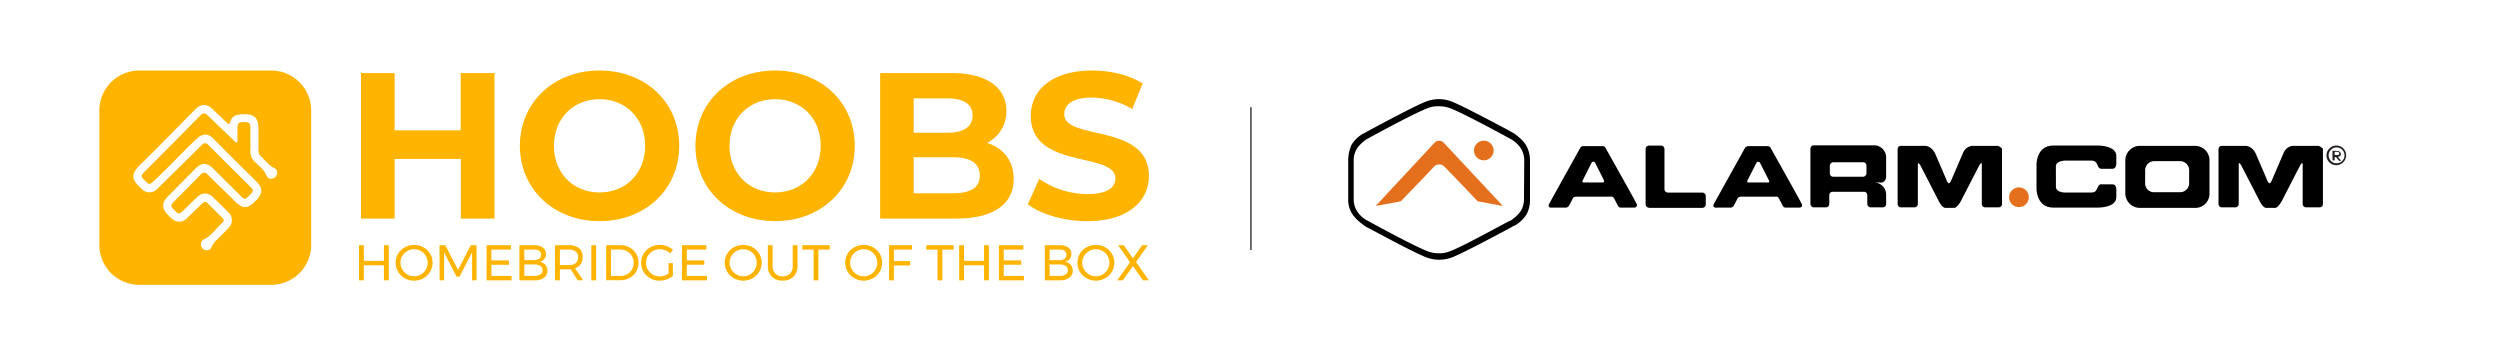 <svg xmlns="http://www.w3.org/2000/svg" viewBox="0 0 1400 200"><defs><style>.cls-1{fill:#feb400;}.cls-2{fill:none;stroke:#5f5f60;stroke-miterlimit:10;}.cls-3{fill:#e4701e;}.cls-4{fill:#231f20;}</style></defs><title>HOOBS_x_alarmdotcom</title><g id="HOOBS_LOGO" data-name="HOOBS LOGO"><path class="cls-1" d="M152.1,39.5H77.79A22.36,22.36,0,0,0,55.63,61.92v75.16A22.36,22.36,0,0,0,77.79,159.5H152.1a22.36,22.36,0,0,0,22.16-22.42V61.92A22.36,22.36,0,0,0,152.1,39.5Zm3,57.94a3.11,3.11,0,0,1-2.65,2.53,2.6,2.6,0,0,1-3.1-1.4c-1.22-3.28-3.9-5.27-6.23-7.51a8.46,8.46,0,0,1-2.91-7.15c.14-1.83,0-3.69,0-5.53h0c0-2.46,0-4.92,0-7.38,0-2.23-1.38-2.65-3.19-2.61s-3.9-.31-4,2.45c-.1,2.23,0,4.46-.08,6.69,0,.73.37,1.78-.35,2.14s-1.23-.67-1.74-1.16c-4.88-4.62-9.77-9.23-14.57-13.94-1.48-1.45-2.59-1.42-4,0q-15.85,16.1-31.81,32.1c-1.39,1.39-1.57,2.51,0,3.79.35.3.64.66,1,1,2.09,2.07,2.41,2,4.64-.06C93,95,99.53,88.09,106.27,81.43c1.41-1.39,2.91-2.7,4.35-4.06,2.71-2.57,5.82-2.66,8.51-.05,2.91,2.82,5.7,5.76,8.57,8.62,5.31,5.28,10.67,10.51,16,15.81,3.49,3.48,3.44,6.58,0,10.12-5.42,5.51-7.54,5.49-13,0-4.76-4.75-9.64-9.38-14.39-14.14-1.49-1.5-2.61-1.35-4,.1q-7.6,7.8-15.34,15.48c-1.35,1.33-1.35,2.43,0,3.68.5.47,1,.95,1.45,1.47,1.22,1.37,2.35,1.36,3.67,0,2.7-2.7,5.48-5.32,8.23-8s6-2.78,8.74-.2q4.59,4.32,9,8.83a5.89,5.89,0,0,1,0,8.48c-2,2.19-4.18,4.25-6.27,6.38a12.38,12.38,0,0,0-3.29,4.33,2.74,2.74,0,0,1-3.12,1.82,3,3,0,0,1-2.73-2.41,3.1,3.1,0,0,1,1.61-3.71c4.35-2.08,6.84-6.22,10.3-9.28a1.59,1.59,0,0,0,0-2.6c-2.75-2.76-5.49-5.53-8.25-8.28-1.11-1.12-2.13-.82-3.16.2-2.73,2.67-5.51,5.3-8.24,8s-5.82,2.83-8.75.39c-.76-.64-1.45-1.37-2.14-2.08-3.52-3.61-3.54-6.78,0-10.34q7.74-7.83,15.5-15.64c3.3-3.31,6.41-3.34,9.74-.08Q127,102,134.8,109.74c2.23,2.18,2.48,2.15,5.12-.54,2.23-2.28,2.26-2.62.05-4.83-7.74-7.72-15.51-15.4-23.22-23.15-1.31-1.32-2.34-1.41-3.65-.11-3.57,3.56-7.18,7.08-10.77,10.62q-7.11,7-14.23,14a5.85,5.85,0,0,1-8.58.2c-5.65-5.14-7-7.85-.5-14.2,10.21-9.89,20.08-20.14,30.09-30.24,3.58-3.6,6.67-3.61,10.25-.1,2.46,2.4,5,4.74,7.44,7.14,1,1,1.69,1.58,2.23-.45a5.07,5.07,0,0,1,4.41-3.82,22.64,22.64,0,0,1,2.72-.31c6.33-.17,8.55,2,8.57,8.43,0,3.85,0,7.69,0,11.54a4.59,4.59,0,0,0,1.57,3.87c2.46,2.13,4.24,5,7.44,6.32A2.8,2.8,0,0,1,155.13,97.44Z"/><path class="cls-1" d="M276.93,40.9v81.53H258.06V89H221v33.43H202.15V40.9H221V73h37V40.9Zm14.21,40.76c0-24.22,18.87-42.16,44.61-42.16s44.61,17.82,44.61,42.16-19,42.17-44.61,42.17S291.14,105.89,291.14,81.66Zm70.12,0c0-15.49-10.95-26.09-25.51-26.09s-25.51,10.6-25.51,26.09,10.95,26.1,25.51,26.1S361.26,97.15,361.26,81.66Zm28.19,0c0-24.22,18.87-42.16,44.61-42.16s44.61,17.82,44.61,42.16-19,42.17-44.61,42.17S389.45,105.89,389.45,81.66Zm70.12,0c0-15.49-10.95-26.09-25.51-26.09s-25.51,10.6-25.51,26.09,10.95,26.1,25.51,26.1S459.57,97.15,459.57,81.66Zm108.09,18.52c0,14.1-11.18,22.25-32.61,22.25H492.88V40.9h39.84c20.38,0,30.87,8.5,30.87,21.2A19.59,19.59,0,0,1,552.75,80C561.84,82.94,567.66,89.93,567.66,100.18Zm-56-45.07V74.33h18.75c9.2,0,14.21-3.27,14.21-9.67s-5-9.55-14.21-9.55Zm37,43.09c0-6.87-5.24-10.13-15-10.13h-22v20.15h22C543.44,108.22,548.68,105.19,548.68,98.2Zm26.9,16.19L582,100.18a47.94,47.94,0,0,0,26.91,8.51c11.18,0,15.72-3.73,15.72-8.74,0-15.26-47.4-4.77-47.4-35.06,0-13.86,11.18-25.39,34.36-25.39,10.25,0,20.73,2.45,28.3,7.22l-5.82,14.33a46.07,46.07,0,0,0-22.6-6.41C600.28,54.64,596,58.83,596,64c0,15,47.4,4.66,47.4,34.59,0,13.63-11.29,25.28-34.59,25.28C595.85,123.83,582.81,120,575.58,114.39Z"/><path class="cls-1" d="M201.05,137.31h2.7v8.77H215v-8.77h2.72V157H215v-8.45H203.75V157h-2.7Z"/><path class="cls-1" d="M237.12,138.47a9.83,9.83,0,0,1,3.75,3.6,9.61,9.61,0,0,1,1.38,5.05,9.75,9.75,0,0,1-1.38,5.07,9.89,9.89,0,0,1-3.75,3.65,10.87,10.87,0,0,1-10.42,0,10,10,0,0,1-3.75-3.65,9.84,9.84,0,0,1-1.37-5.07,9.69,9.69,0,0,1,1.37-5.05,10,10,0,0,1,3.74-3.6,11,11,0,0,1,10.43,0Zm-9,2.1a7.74,7.74,0,0,0-2.8,2.74,7.5,7.5,0,0,0,0,7.62,7.67,7.67,0,0,0,2.8,2.77,7.33,7.33,0,0,0,3.8,1,7.21,7.21,0,0,0,3.78-1,7.61,7.61,0,0,0,2.75-2.77,7.56,7.56,0,0,0,0-7.62,7.68,7.68,0,0,0-2.75-2.74,7.38,7.38,0,0,0-3.78-1A7.5,7.5,0,0,0,228.14,140.57Z"/><path class="cls-1" d="M246.12,137.31h3.21l7.19,13.82,7.13-13.82h3.23V157h-2.53l0-15.7-7,13.63h-1.66l-7-13.63V157h-2.5Z"/><path class="cls-1" d="M272.5,137.31h13.64v2.45H275.19v6.06H285v2.45h-9.8v6.26h11.29V157h-14Z"/><path class="cls-1" d="M304,138.62a4.27,4.27,0,0,1,1.73,3.61,4.39,4.39,0,0,1-.95,2.85,4.63,4.63,0,0,1-2.62,1.56,5.09,5.09,0,0,1,3.22,1.64,4.87,4.87,0,0,1,1.17,3.33,4.65,4.65,0,0,1-1.9,3.94,8.54,8.54,0,0,1-5.24,1.42h-8.54V137.31h8.4A7.68,7.68,0,0,1,304,138.62Zm-2,6.26a2.6,2.6,0,0,0,1-2.2,2.53,2.53,0,0,0-1-2.16,4.41,4.41,0,0,0-2.82-.73h-5.56v5.87h5.56A4.47,4.47,0,0,0,301.91,144.88Zm.61,8.79a2.76,2.76,0,0,0,1.23-2.4,2.67,2.67,0,0,0-1.23-2.33,6.06,6.06,0,0,0-3.43-.84h-5.56v6.4h5.56A5.83,5.83,0,0,0,302.52,153.67Z"/><path class="cls-1" d="M323.52,157l-3.9-6.17c-.45,0-.81,0-1.1,0h-5V157h-2.7V137.31h7.69A8.71,8.71,0,0,1,324.3,139a6.1,6.1,0,0,1,2,4.9,7,7,0,0,1-1.11,4,6.27,6.27,0,0,1-3.18,2.36l4.57,6.65Zm-5-8.56a6,6,0,0,0,3.88-1.11,4,4,0,0,0,1.35-3.27,3.84,3.84,0,0,0-1.35-3.19,6.08,6.08,0,0,0-3.88-1.08h-5v8.65Z"/><path class="cls-1" d="M331.13,137.31h2.7V157h-2.7Z"/><path class="cls-1" d="M352.63,138.59a9.36,9.36,0,0,1,3.64,3.53,10.19,10.19,0,0,1,0,10,9.51,9.51,0,0,1-3.67,3.53,10.67,10.67,0,0,1-5.22,1.27h-7.92V137.31h8A10.55,10.55,0,0,1,352.63,138.59Zm-1.4,15a7,7,0,0,0,2.64-2.64,7.34,7.34,0,0,0,1-3.76,7.43,7.43,0,0,0-1-3.79,7.13,7.13,0,0,0-2.69-2.65,7.43,7.43,0,0,0-3.77-1h-5.26v14.77h5.37A7.34,7.34,0,0,0,351.23,153.57Z"/><path class="cls-1" d="M374.41,147.37h2.39v7.22a12.08,12.08,0,0,1-3.48,1.88,11.82,11.82,0,0,1-4,.7,10.37,10.37,0,0,1-5.2-1.33,10,10,0,0,1-3.72-3.65,9.83,9.83,0,0,1-1.36-5.07,9.69,9.69,0,0,1,1.37-5.05,10,10,0,0,1,3.77-3.6,10.72,10.72,0,0,1,5.28-1.32,11.27,11.27,0,0,1,4,.73,10.6,10.6,0,0,1,3.38,2l-1.54,2a8.73,8.73,0,0,0-5.84-2.31,7.72,7.72,0,0,0-3.88,1,7.54,7.54,0,0,0-2.79,2.76,7.32,7.32,0,0,0-1,3.82,7.42,7.42,0,0,0,1,3.83,7.7,7.7,0,0,0,6.69,3.8,8.27,8.27,0,0,0,2.51-.4,9.26,9.26,0,0,0,2.37-1.14Z"/><path class="cls-1" d="M381.91,137.31h13.65v2.45H384.61v6.06h9.8v2.45h-9.8v6.26H395.9V157h-14Z"/><path class="cls-1" d="M421.41,138.47a10,10,0,0,1,3.75,3.6,9.61,9.61,0,0,1,1.38,5.05,9.75,9.75,0,0,1-1.38,5.07,10,10,0,0,1-3.75,3.65,10.87,10.87,0,0,1-10.42,0,10,10,0,0,1-3.75-3.65,9.75,9.75,0,0,1-1.37-5.07,9.6,9.6,0,0,1,1.37-5.05,10,10,0,0,1,3.74-3.6,11,11,0,0,1,10.43,0Zm-9,2.1a7.71,7.71,0,0,0-2.79,2.74,7.5,7.5,0,0,0,0,7.62,7.64,7.64,0,0,0,2.79,2.77,7.36,7.36,0,0,0,3.81,1,7.21,7.21,0,0,0,3.78-1,7.61,7.61,0,0,0,2.75-2.77,7.63,7.63,0,0,0,0-7.62,7.68,7.68,0,0,0-2.75-2.74,7.38,7.38,0,0,0-3.78-1A7.54,7.54,0,0,0,412.42,140.57Z"/><path class="cls-1" d="M434.19,153.2a5.53,5.53,0,0,0,4.14,1.53,5.45,5.45,0,0,0,4.1-1.53,5.86,5.86,0,0,0,1.49-4.26V137.31h2.7v11.63a8.13,8.13,0,0,1-2.21,6,8.24,8.24,0,0,1-6.08,2.19,8.34,8.34,0,0,1-6.12-2.19,8.09,8.09,0,0,1-2.22-6V137.31h2.7v11.63A5.83,5.83,0,0,0,434.19,153.2Z"/><path class="cls-1" d="M449.29,137.31h15.36v2.48H458.3V157h-2.7V139.79h-6.31Z"/><path class="cls-1" d="M488.9,138.47a10,10,0,0,1,3.75,3.6,9.69,9.69,0,0,1,1.37,5.05,9.84,9.84,0,0,1-1.37,5.07,10,10,0,0,1-3.75,3.65,10.87,10.87,0,0,1-10.42,0,10,10,0,0,1-3.75-3.65,9.75,9.75,0,0,1-1.38-5.07,9.61,9.61,0,0,1,1.38-5.05,10,10,0,0,1,3.73-3.6,11,11,0,0,1,10.44,0Zm-9,2.1a7.71,7.71,0,0,0-2.79,2.74,7.5,7.5,0,0,0,0,7.62,7.64,7.64,0,0,0,2.79,2.77,7.36,7.36,0,0,0,3.81,1,7.2,7.2,0,0,0,3.77-1,7.64,7.64,0,0,0,2.76-2.77,7.63,7.63,0,0,0,0-7.62,7.71,7.71,0,0,0-2.76-2.74,7.37,7.37,0,0,0-3.77-1A7.54,7.54,0,0,0,479.91,140.57Z"/><path class="cls-1" d="M497.9,137.31h12.8l0,2.45H500.59v6.46h9.08v2.44h-9.08V157H497.9Z"/><path class="cls-1" d="M518.68,137.31H534v2.48H527.7V157H525V139.79h-6.32Z"/><path class="cls-1" d="M537.13,137.31h2.7v8.77h11.23v-8.77h2.72V157h-2.72v-8.45H539.83V157h-2.7Z"/><path class="cls-1" d="M559.4,137.31h13.65v2.45H562.1v6.06h9.8v2.45h-9.8v6.26h11.29V157h-14Z"/><path class="cls-1" d="M598.23,138.62a4.27,4.27,0,0,1,1.73,3.61,4.35,4.35,0,0,1-1,2.85,4.64,4.64,0,0,1-2.61,1.56,5,5,0,0,1,3.21,1.64,4.87,4.87,0,0,1,1.17,3.33,4.63,4.63,0,0,1-1.9,3.94,8.53,8.53,0,0,1-5.23,1.42H585.1V137.31h8.4A7.68,7.68,0,0,1,598.23,138.62Zm-2.05,6.26a2.63,2.63,0,0,0,1-2.2,2.55,2.55,0,0,0-1-2.16,4.44,4.44,0,0,0-2.82-.73H587.8v5.87h5.56A4.5,4.5,0,0,0,596.18,144.88Zm.6,8.79a2.74,2.74,0,0,0,1.24-2.4,2.66,2.66,0,0,0-1.24-2.33,6,6,0,0,0-3.42-.84H587.8v6.4h5.56A5.78,5.78,0,0,0,596.78,153.67Z"/><path class="cls-1" d="M618.9,138.47a10,10,0,0,1,3.75,3.6,9.69,9.69,0,0,1,1.37,5.05,9.84,9.84,0,0,1-1.37,5.07,10,10,0,0,1-3.75,3.65,10.87,10.87,0,0,1-10.42,0,10,10,0,0,1-3.75-3.65,9.75,9.75,0,0,1-1.38-5.07,9.61,9.61,0,0,1,1.38-5.05,10,10,0,0,1,3.74-3.6,11,11,0,0,1,10.43,0Zm-9,2.1a7.71,7.71,0,0,0-2.79,2.74,7.5,7.5,0,0,0,0,7.62,7.64,7.64,0,0,0,2.79,2.77,7.36,7.36,0,0,0,3.81,1,7.2,7.2,0,0,0,3.77-1,7.64,7.64,0,0,0,2.76-2.77,7.63,7.63,0,0,0,0-7.62,7.71,7.71,0,0,0-2.76-2.74,7.37,7.37,0,0,0-3.77-1A7.54,7.54,0,0,0,609.91,140.57Z"/><path class="cls-1" d="M626.13,137.31h3.15l5.16,7.34,5.2-7.34h3.17l-6.65,9.44L643.37,157h-3.23l-5.7-7.95L628.8,157h-3.18l7.19-10.11Z"/></g><g id="Stroke"><line class="cls-2" x1="700.5" y1="60" x2="700.5" y2="140"/></g><g id="alarm_dot_com" data-name="alarm dot com"><path d="M916.64,114.43c-.45-1.23-17.6-31.69-17.6-31.69a1.88,1.88,0,0,0-1.68-.91h-11a1.7,1.7,0,0,0-1.38.91s-17.14,30.77-17.6,31.69c-.77,2.14,1.68,1.84,1.68,1.84h8.12a3.05,3.05,0,0,0,1.37-.92s2.15-4,2.3-4.44a2.57,2.57,0,0,1,1.68-.77H902.1a1.56,1.56,0,0,1,1.69.77c.3.46,2.29,4.44,2.29,4.44a2.16,2.16,0,0,0,1.38.92h8.11C914.81,116.27,917.1,116.27,916.64,114.43Zm-19-12.25h-11s-.91,0-.3-1.22c.46-.92,5-9.95,5-9.95a1.15,1.15,0,0,1,1.84,0s4.59,9,5,9.95C898.58,102.18,897.67,102.18,897.67,102.18Z"/><path d="M923.38,116.27a1.87,1.87,0,0,1-1.84-1.84V83.36a2,2,0,0,1,1.84-1.84h6.89a2,2,0,0,1,1.83,1.84V106a2,2,0,0,0,1.84,1.84h19.44a2,2,0,0,1,1.84,1.83v4.9a2,2,0,0,1-1.84,1.84H923.23v-.15Z"/><path d="M1009.09,114.43c-.46-1.23-17.6-31.69-17.6-31.69a1.88,1.88,0,0,0-1.68-.91H978.94a2.6,2.6,0,0,0-1.68.91s-17.15,30.77-17.6,31.69c-.77,2.14,1.68,1.84,1.68,1.84h8.11a3,3,0,0,0,1.38-.92s2.14-4,2.29-4.44a2.6,2.6,0,0,1,1.69-.77H994.4a1.55,1.55,0,0,1,1.68.77c.31.46,2.3,4.44,2.3,4.44a2.16,2.16,0,0,0,1.38.92h8.11C1007.41,116.27,1009.71,116.27,1009.09,114.43Zm-18.82-12.25H978.94s-.92,0-.31-1.22c.46-.92,5.06-9.95,5.06-9.95a1.56,1.56,0,0,1,.91-.46,1.61,1.61,0,0,1,.92.46s4.59,9,5.05,9.95C991.19,102.18,990.27,102.18,990.27,102.18Z"/><path d="M1056.24,98.82V88.1a6.79,6.79,0,0,0-6.74-6.73h-33.82a2,2,0,0,0-1.84,1.83v31.08a2,2,0,0,0,1.84,1.83h6.88a1.86,1.86,0,0,0,1.84-1.83v-5.06a1.86,1.86,0,0,1,1.84-1.83h17.6a1.86,1.86,0,0,1,1.84,1.83v5.06a2,2,0,0,0,1.83,1.83h6.89a1.86,1.86,0,0,0,1.84-1.83v-5.36a6.8,6.8,0,0,0-6.74-6.74h3.06C1054.71,102.64,1056.24,101,1056.24,98.82Zm-31.53-6.13a2,2,0,0,1,1.83-1.83h16.84a1.86,1.86,0,0,1,1.84,1.83v4.44a2,2,0,0,1-1.84,1.84h-16.84a1.86,1.86,0,0,1-1.83-1.84Z"/><path d="M1118.38,81.67h-13.47s-4-.3-5.82,4.44l-6,13.93s-.91,2.6-1.68,2.6-1.68-2.6-1.68-2.6l-6-13.93c-2.15-4.59-5.82-4.44-5.82-4.44H1064.5a1.86,1.86,0,0,0-1.83,1.84v30.77a1.86,1.86,0,0,0,1.83,1.83h7.66a1.86,1.86,0,0,0,1.83-1.83V92.08c0-1.84,1.38.46,1.38.46l10.41,20.2c1.83,3.68,3.52,3.68,3.52,3.68h5.2s1.38,0,3.52-3.68l10.41-20.2s1.38-2.3,1.38-.46v22.2a1.86,1.86,0,0,0,1.83,1.83h7.66a1.85,1.85,0,0,0,1.83-1.83V83.2C1120.22,82.44,1119.45,81.67,1118.38,81.67Z"/><path d="M1229.35,81.67h-31.07a8.21,8.21,0,0,0-8.11,7.81v18.83a8.22,8.22,0,0,0,7.8,8.11h31.53a7.91,7.91,0,0,0,7.81-8.11V89.48A8.08,8.08,0,0,0,1229.35,81.67Zm-8.42,8.57a5.1,5.1,0,0,1,5,5.06v7.34a5.06,5.06,0,0,1-4.9,5h-14.84a4.87,4.87,0,0,1-4.9-5V95.3a5.1,5.1,0,0,1,5.05-5.06Z"/><path d="M1297.92,81.67h-13.47s-4-.3-5.82,4.44l-6,13.93s-.92,2.6-1.69,2.6-1.68-2.6-1.68-2.6l-6-13.93c-2.14-4.59-5.82-4.44-5.82-4.44H1244.2a1.87,1.87,0,0,0-1.84,1.84v30.77a1.86,1.86,0,0,0,1.84,1.83h7.65a1.86,1.86,0,0,0,1.84-1.83V92.08c0-1.84,1.37.46,1.37.46l10.41,20.2c1.84,3.68,3.52,3.68,3.52,3.68h5.21s1.37,0,3.52-3.68l10.4-20.2s1.38-2.3,1.38-.46v22.2a1.86,1.86,0,0,0,1.84,1.83H1299a1.86,1.86,0,0,0,1.84-1.83V83.2C1299.76,82.44,1299,81.67,1297.92,81.67Z"/><path class="cls-3" d="M1125.11,110.45a5.51,5.51,0,1,1,5.51,5.51A5.4,5.4,0,0,1,1125.11,110.45Z"/><path d="M1151.29,93.15c0-3.06,4.9-3.21,4.9-3.21h15c2.75,0,3.06,1.84,3.67,3.21.76,1.38,1.68,1.38,1.68,1.38H1183c2.3,0,2.14-3.21,2.14-3.21v-4c0-5.82-9.94-5.82-9.94-5.82h-25.41c-9.34,0-9.34,10.41-9.34,10.41v13.93s0,10.41,9.34,10.41h25.41s9.94,0,9.94-5.82v-4s.31-3.21-2.14-3.21h-6.43s-.92-.31-1.68,1.37c-.77,1.38-.92,3.22-3.67,3.22h-15s-4.9,0-4.9-3.22Z"/><path class="cls-4" d="M1313.84,87a5.59,5.59,0,0,1-5.51,5.51,5.48,5.48,0,0,1-5.51-5.51,5.59,5.59,0,0,1,5.51-5.51A5.49,5.49,0,0,1,1313.84,87Zm-.92,0a4.44,4.44,0,1,0-4.44,4.44A4.44,4.44,0,0,0,1312.92,87Zm-4.13-2.45a1.94,1.94,0,0,1,2.14,1.69c0,.91-.76,1.37-1.68,1.68l1.83,2.14h-1.22L1308.18,88h-.77v1.84h-1.22V84.43h2.29v.15Zm-1.38.61v1.69h1.38c.76,0,1.22-.31,1.22-.92,0-.46-.46-.92-1.22-.92h-1.38Z"/><path class="cls-3" d="M808.43,79.84h0a3.6,3.6,0,0,0-5,0l-33.06,35.51,14.08-2.61S799.71,97,802.92,93.46A3.85,3.85,0,0,1,806,92.08,4,4,0,0,1,809,93.46c3.22,3.21,18.52,19.28,18.52,19.28l14.08,2.61Z"/><path d="M856.8,111.67v-22a17.49,17.49,0,0,0-2.14-8.26c-2.61-4.14-6.74-6.43-6.74-6.74A24.2,24.2,0,0,1,844.86,73c-7.81-4.13-26.48-14.08-32.14-16.23A21,21,0,0,0,806,55.5h-.3a21.8,21.8,0,0,0-6.74,1.22C793.12,58.87,774.6,68.82,766.8,73c-1.69.92-2.76,1.68-3.22,1.68a18.79,18.79,0,0,0-6.73,6.43A22.22,22.22,0,0,0,755,89.33v22a14.46,14.46,0,0,0,2.15,8.26c2.6,4.14,6.73,6.43,6.73,6.74a31.45,31.45,0,0,0,3.06,1.68c7.81,4.13,26.17,14.08,32.14,16.23a21,21,0,0,0,6.74,1.22h.3a21.8,21.8,0,0,0,6.74-1.22c5.82-2.15,24.34-12.1,32.14-16.23,1.69-.92,2.76-1.68,3.22-1.68a18.79,18.79,0,0,0,6.73-6.43A17,17,0,0,0,856.8,111.67Zm-3.37,0a12.62,12.62,0,0,1-1.68,6.28c-1.69,2.75-4.9,4.9-5.36,5.36-.31,0-.46.3-1.22.46C822.51,136,814.4,140,811.34,140.91a14,14,0,0,1-5.51.92h-.31a17.45,17.45,0,0,1-5.51-.92c-4-1.38-15.92-7.35-33.82-17.14a4.15,4.15,0,0,0-.92-.46,15.74,15.74,0,0,1-5.51-5.36,12.56,12.56,0,0,1-1.69-6.28v-22a12.55,12.55,0,0,1,1.69-6.27c1.68-2.76,4.9-4.9,5.35-5.36.31,0,.46-.31.92-.46,17.91-9.8,29.85-15.76,33.83-17.14a13.83,13.83,0,0,1,5.51-.92h.76a17.35,17.35,0,0,1,5.51.92c4,1.38,15.92,7.34,33.83,17.14a4.15,4.15,0,0,0,.92.46,17.47,17.47,0,0,1,5.51,5.36,13.67,13.67,0,0,1,1.68,6.27Z"/><circle class="cls-3" cx="830.93" cy="84.28" r="5.51"/></g></svg>